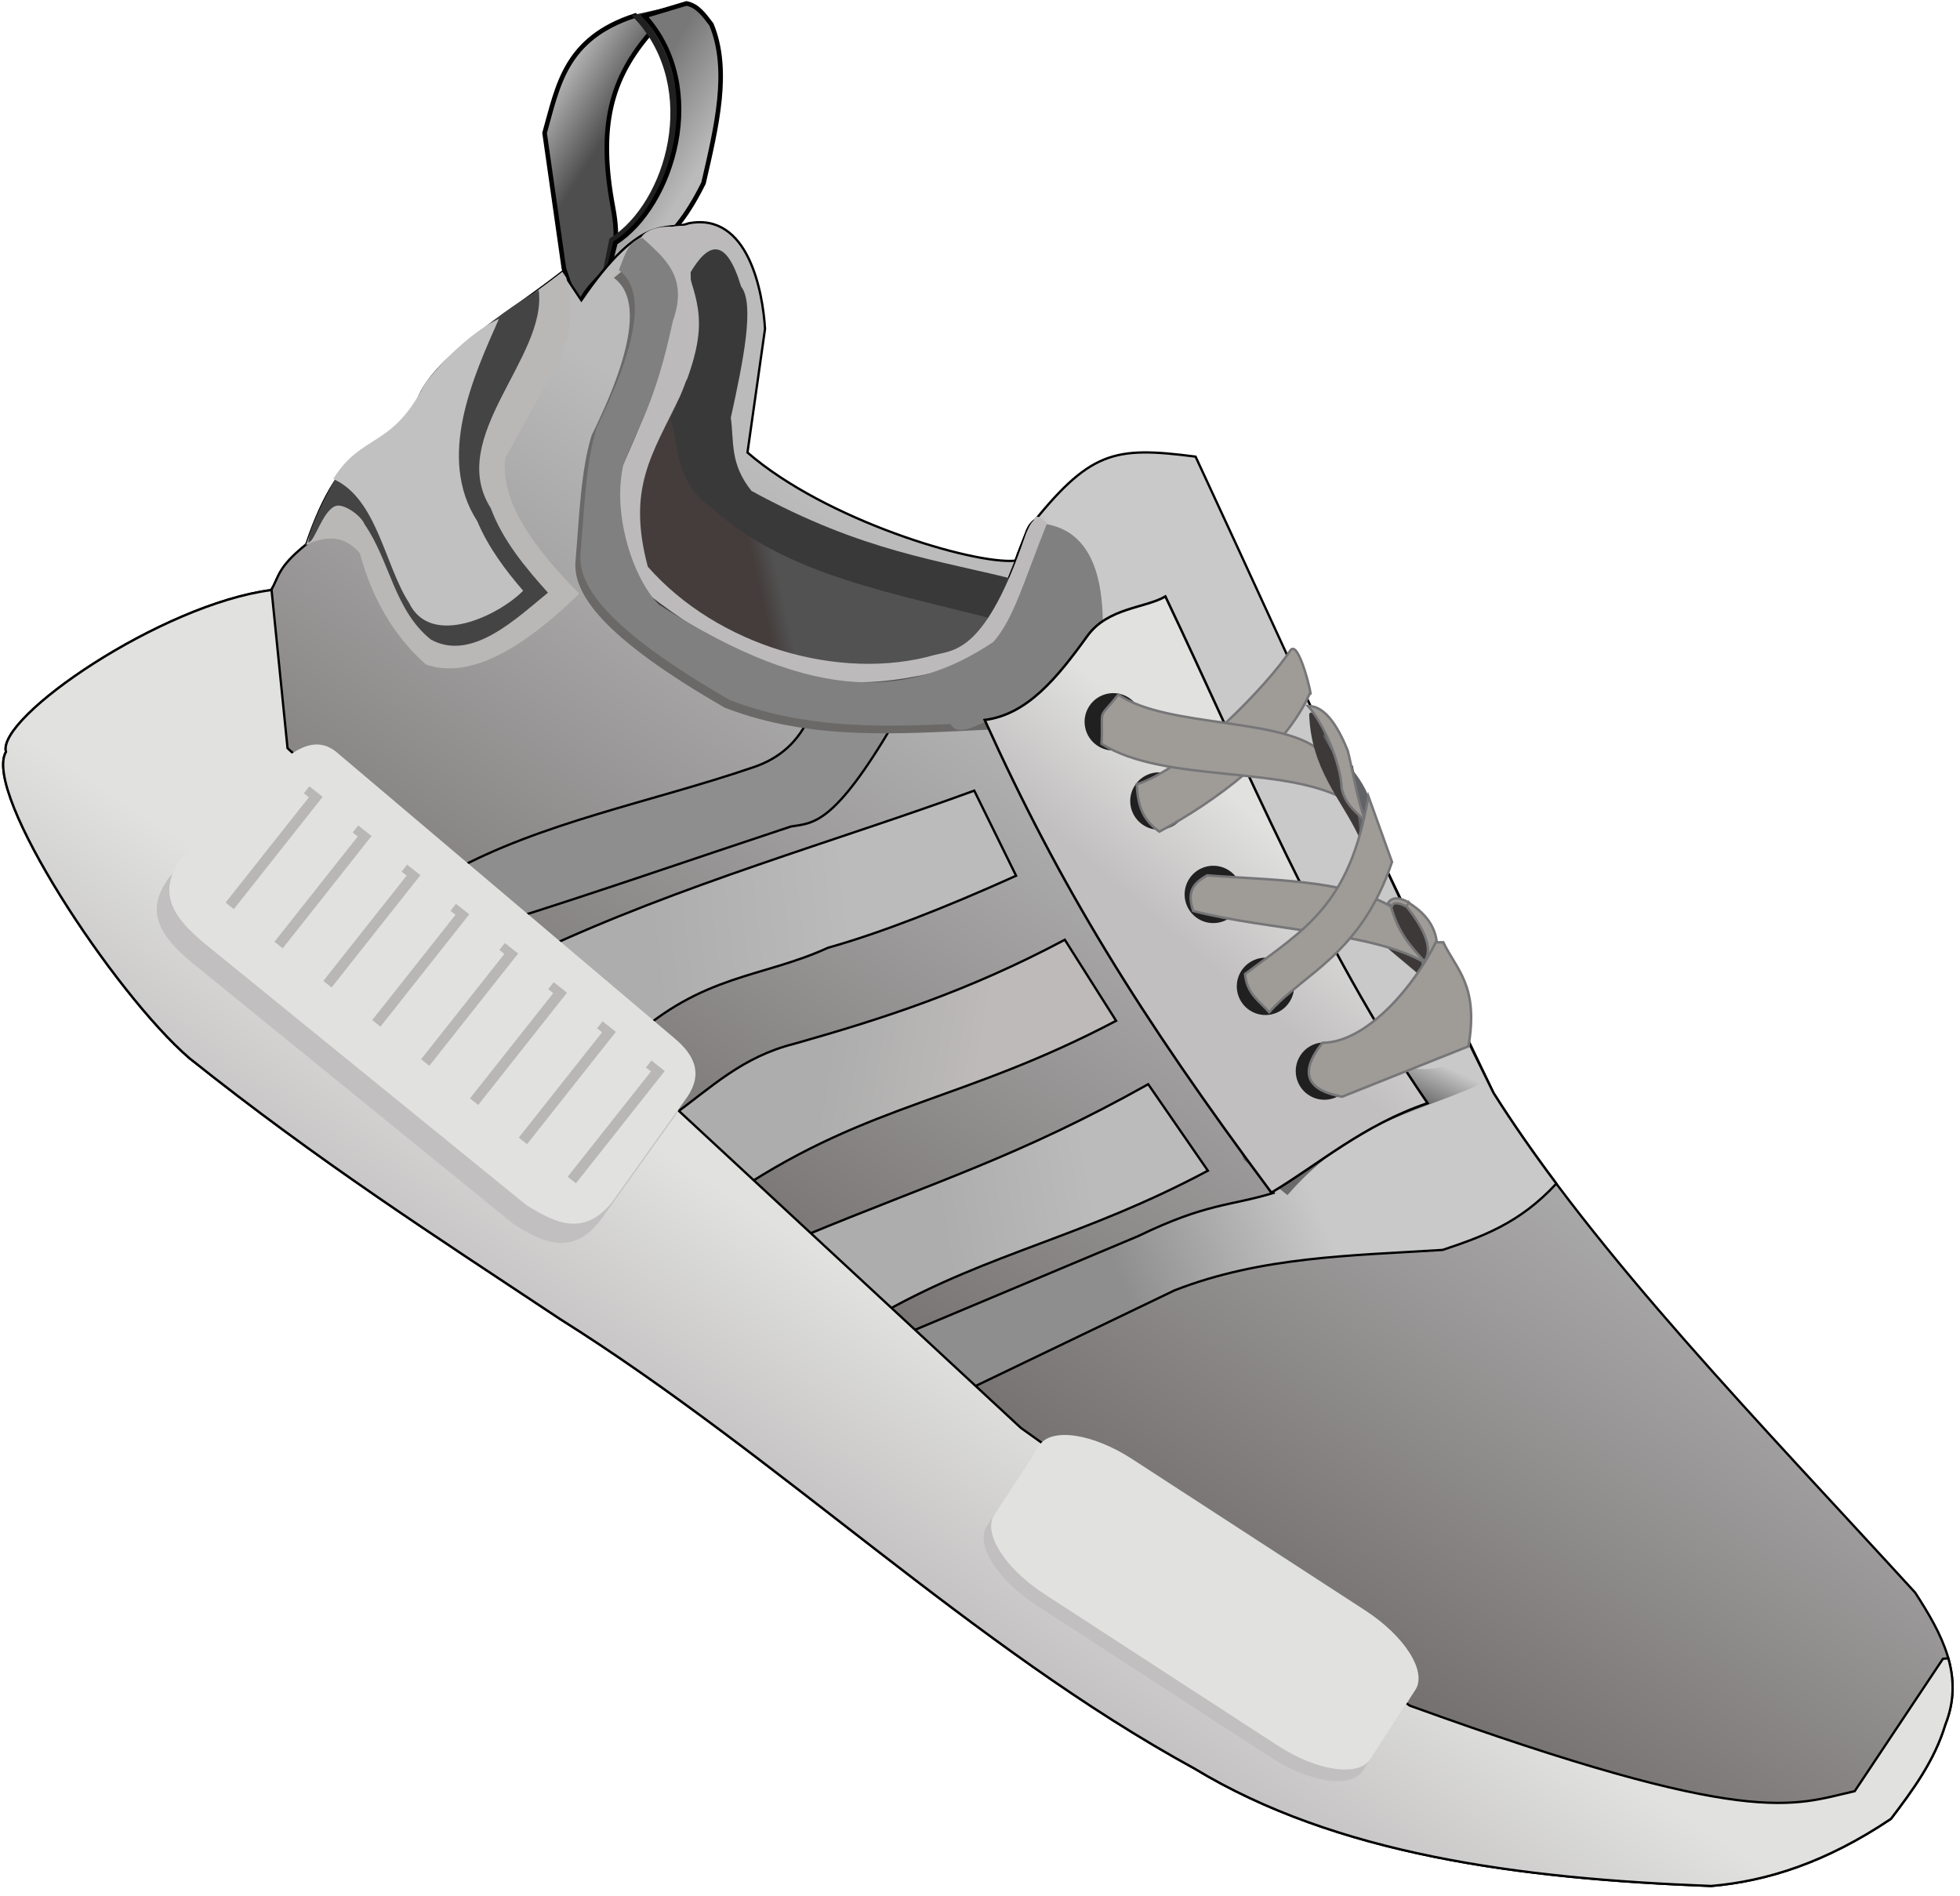 <?xml version="1.0" encoding="UTF-8"?>
<svg width="214px" height="207px" viewBox="0 0 214 207" version="1.1" xmlns="http://www.w3.org/2000/svg" xmlns:xlink="http://www.w3.org/1999/xlink">
    <!-- Generator: Sketch 43.2 (39069) - http://www.bohemiancoding.com/sketch -->
    <title>sneaker</title>
    <desc>Created with Sketch.</desc>
    <defs>
        <linearGradient x1="50.928%" y1="49.629%" x2="92.204%" y2="50.618%" id="linearGradient-1">
            <stop stop-color="#4E4E4E" offset="0%"></stop>
            <stop stop-color="#BBBBBB" offset="100%"></stop>
        </linearGradient>
        <linearGradient x1="14.099%" y1="48.702%" x2="72.349%" y2="50.03%" id="linearGradient-2">
            <stop stop-color="#BBBBBB" offset="0%"></stop>
            <stop stop-color="#787878" offset="100%"></stop>
        </linearGradient>
        <linearGradient x1="50.906%" y1="21.665%" x2="50.032%" y2="90.988%" id="linearGradient-3">
            <stop stop-color="#BBBBBB" offset="0%"></stop>
            <stop stop-color="#6C6767" offset="100%"></stop>
        </linearGradient>
        <linearGradient x1="45.312%" y1="42.016%" x2="32.489%" y2="62.482%" id="linearGradient-4">
            <stop stop-color="#C9C9C9" offset="0%"></stop>
            <stop stop-color="#8E8E8E" offset="100%"></stop>
        </linearGradient>
        <linearGradient x1="47.125%" y1="57.063%" x2="52.502%" y2="54.021%" id="linearGradient-5">
            <stop stop-color="#443D3C" offset="0%"></stop>
            <stop stop-color="#525252" offset="100%"></stop>
        </linearGradient>
        <linearGradient x1="70.349%" y1="33.859%" x2="35.678%" y2="68.984%" id="linearGradient-6">
            <stop stop-color="#BBBBBB" offset="0%"></stop>
            <stop stop-color="#ADADAD" offset="100%"></stop>
        </linearGradient>
        <linearGradient x1="71.931%" y1="38.625%" x2="30.773%" y2="59.811%" id="linearGradient-7">
            <stop stop-color="#BDBAB9" offset="0%"></stop>
            <stop stop-color="#ADADAD" offset="100%"></stop>
        </linearGradient>
        <linearGradient x1="49.999%" y1="52.784%" x2="49.997%" y2="101.805%" id="linearGradient-8">
            <stop stop-color="#E1E1E0" offset="0%"></stop>
            <stop stop-color="#C1BFBF" offset="100%"></stop>
        </linearGradient>
        <linearGradient x1="63.542%" y1="38.569%" x2="23.691%" y2="74.757%" id="linearGradient-9">
            <stop stop-color="#BBBBBB" offset="0%"></stop>
            <stop stop-color="#ADADAD" offset="100%"></stop>
        </linearGradient>
        <linearGradient x1="58.42%" y1="75.022%" x2="56.656%" y2="65.994%" id="linearGradient-10">
            <stop stop-color="#6A6A6A" offset="0%"></stop>
            <stop stop-color="#6A6A6A" stop-opacity="0" offset="100%"></stop>
        </linearGradient>
        <linearGradient x1="50.507%" y1="30.931%" x2="45.053%" y2="62.674%" id="linearGradient-11">
            <stop stop-color="#E1E1E0" offset="0%"></stop>
            <stop stop-color="#C1BFBF" offset="100%"></stop>
        </linearGradient>
    </defs>
    <g id="Page-1" stroke="none" stroke-width="1" fill="none" fill-rule="evenodd">
        <g id="sneaker" transform="translate(123, 110) rotate(-342) translate(-123, -110) translate(-9, 14)" fill-rule="nonzero">
            <g transform="translate(131.994, 95.905) rotate(15) translate(-131.994, -95.905) translate(13.494, 28.905)">
                <g id="g5240-7" transform="translate(21.318, 18.482) scale(-1, 1) translate(-21.318, -18.482) translate(10.818, 0.982)">
                    <path d="M5.236,33.98 C5.765,30.349 2.857,28.665 7.884,23.391 C14.115,16.853 15.772,11.684 14.833,5.08 L17.265,4.496 C22.362,10.774 20.159,15.515 18.583,20.633 L8.766,31.884 L5.677,34.311 L5.236,33.98 Z" id="path5050-7" stroke="#000000" stroke-width="0.5" fill="url(#linearGradient-1)"></path>
                    <g id="g5229-1">
                        <path d="M4.74,29.532 C3.422,25.219 0.509,25.304 1.546,16.281 C3.707,10.351 5.808,4.347 10.26,1.28 L13.288,0.839 L16.878,4.479 C6.667,7.17 2.889,19.687 5.953,26.463 L4.74,29.532 Z" id="path5062-1" stroke="#202020" stroke-width="0.752" fill="#4E4E4E"></path>
                        <path d="M4.354,30.009 C3.036,25.696 0.008,24.802 1.045,15.78 C3.205,9.85 5.307,3.845 9.759,0.779 C10.935,0.366 12.112,-0.139 13.288,0.337 L16.377,3.977 C6.166,6.668 2.503,19.704 5.567,26.479 L4.354,30.009 Z" id="path5052-0" stroke="#000000" stroke-width="0.5" fill="url(#linearGradient-2)"></path>
                    </g>
                </g>
                <path d="M92.09,13.311 L157.22,53.087 C176.245,61.847 201.474,67.505 225.526,73.751 C230.409,75.939 235.009,78.389 236.134,84.046 C237.285,87.998 237.047,91.95 236.758,95.902 C233.403,103.77 229.102,108.991 224.278,112.749 C206.183,123.539 188.088,132.142 169.993,132.716 C142.47,134.816 113.512,128.856 85.132,129.285 C68.632,129.112 53.842,129.215 35.747,127.447 C25.053,126.006 0.986,115.479 0.713,110.307 C-2.197,107.695 6.172,87.554 15.376,79.732 C15.303,78.016 14.594,77.315 15.871,73.439 C12.883,61.729 16.82,60.407 18.055,55.032 C15.528,50.416 20.213,41.688 23.119,33.268 L26.55,34.749 C26.834,22.951 30.252,23.45 31.782,21.337 C36.595,16.694 42.724,23.254 45.069,26.442 L50.814,38.808 C62.014,40.367 78.161,35.629 81.773,32.786 L81.039,29.228 C80.667,27.756 82.283,25.887 83.26,24.145 L92.09,13.311 Z" id="path5046-8" stroke="#000000" stroke-width="0.251" fill="url(#linearGradient-3)"></path>
                <path d="M92.09,12.538 C113.877,26.184 136.107,40.566 157.22,53.087 C160.733,54.705 164.459,56.216 168.349,57.645 C167.352,63.515 164.632,67.016 161.881,70.475 C153.953,76.373 145.669,81.845 139.73,90.13 L126.626,111.657 L117.579,110.253 L133.178,87.322 C137.506,80.164 139.786,79.147 143.006,75.311 L86.38,46.296 C83.984,44.352 82.888,38.073 81.7,32.101 L81.625,32.072 L81.038,29.228 C82.052,18.284 83.918,16.462 92.09,12.538 L92.09,12.538 Z" id="path5106-4" stroke="#000000" stroke-width="0.251" fill="url(#linearGradient-4)"></path>
                <path d="M83.35,36.706 L82.48,50.976 C72.295,58.865 60.202,60.396 47.538,60.023 L40.518,52.536 C37.226,45.418 36.575,38.199 39.422,34.429 L48.474,42.708 L59.393,43.488 L83.35,36.706 Z" id="path5141-3" fill="url(#linearGradient-5)"></path>
                <path d="M135.674,77.183 C128.198,90.697 120.739,97.428 114.459,109.317 L102.604,107.133 C111.254,94.539 117.579,87.064 125.067,72.815 L135.674,77.183 Z" id="path5111-3" stroke="#000000" stroke-width="0.251" fill="url(#linearGradient-6)"></path>
                <path d="M118.359,68.915 C109.128,85.391 100.829,90.926 93.868,106.821 L83.416,103.858 C85.239,99.161 86.24,94.457 90.28,90.13 C96.859,82.609 103.011,75.072 108.843,64.547 L118.359,68.915 Z" id="path5113-5" stroke="#000000" stroke-width="0.251" fill="url(#linearGradient-7)"></path>
                <path d="M232.468,77.796 C234.254,79.359 235.594,81.333 236.134,84.046 C237.285,87.998 237.047,91.95 236.758,95.902 C233.403,103.77 229.101,108.991 224.278,112.749 C206.183,123.539 188.088,132.142 169.993,132.716 C142.47,134.816 113.512,128.856 85.132,129.285 C68.633,129.112 53.842,129.215 35.747,127.447 C25.053,126.006 0.986,115.479 0.713,110.307 C-2.196,107.694 6.172,87.554 15.376,79.732 C15.375,79.703 15.372,79.676 15.371,79.648 L26.275,93.226 L133.848,111.853 L185.961,114.155 C224.656,105.158 226.934,100.497 231.795,95.528 L232.004,78.158 L232.468,77.796 Z" id="path5072-4" stroke="#000000" stroke-width="0.251" fill="url(#linearGradient-8)"></path>
                <path d="M176.229,109.589 L145.882,109.589 C140.723,109.589 136.569,111.503 136.569,113.88 L136.569,122.879 C136.569,125.256 140.723,127.169 145.882,127.169 L176.229,127.169 C181.388,127.169 185.542,125.256 185.542,122.879 L185.542,113.88 C185.542,111.503 181.388,109.589 176.229,109.589 Z" id="path5161-0" fill="#C1BFBF"></path>
                <path d="M100.576,61.583 C95.857,68.92 91.515,74.942 87.628,79.367 C83.388,86.057 77.72,89.174 74.993,99.646 L61.265,96.994 C70.399,82.319 81.978,69.192 91.684,56.28 L100.576,61.583 Z" id="path5115-3" stroke="#000000" stroke-width="0.251" fill="url(#linearGradient-9)"></path>
                <path d="M176.229,108.086 L145.882,108.086 C140.723,108.086 136.569,109.999 136.569,112.376 L136.569,121.375 C136.569,123.752 140.723,125.666 145.882,125.666 L176.229,125.666 C181.388,125.666 185.542,123.752 185.542,121.375 L185.542,112.376 C185.542,109.999 181.388,108.086 176.229,108.086 Z" id="rect5077-3" fill="#E1E1E0"></path>
                <path d="M80.296,54.876 C80.87,67.847 78.867,68.796 77.021,70.475 C70.1,79.117 62.812,88.492 56.273,96.37 L48.63,94.81 C53.925,84.927 62.831,76.488 70.001,67.355 C72.018,64.866 72.663,62.148 72.185,59.243 L80.296,54.876 Z" id="path5117-4" stroke="#000000" stroke-width="0.251" fill="#8E8E8E"></path>
                <path d="M79.015,99.291 C81.735,99.64 83.677,100.767 83.619,103.895 L82.992,117.917 C82.521,122.897 79.009,123.315 75.248,123.358 L30.251,118.545 C26.208,118.054 22.77,116.957 23.136,112.057 L26.693,96.779 C27.681,93.815 29.209,92.88 31.298,93.221 L79.015,99.291 Z" id="path5159-1" fill="#C1BFBF"></path>
                <path d="M79.015,96.784 C81.735,97.134 83.677,98.261 83.619,101.388 L82.992,115.411 C82.521,120.391 79.009,120.808 75.248,120.852 L30.251,116.038 C26.208,115.547 22.77,114.45 23.136,109.551 L26.693,94.273 C27.681,91.309 29.209,90.374 31.298,90.715 L79.015,96.784 Z" id="path5082-3" fill="#E1E1E0"></path>
                <path d="M23.119,33.268 L23.823,33.572 C26.441,35.947 28.07,38.982 28.195,43.02 L28.974,53.784 C30.587,56.768 33.928,59.58 43.794,61.739 C41.606,71.506 38.234,76.303 33.966,77.339 C29.089,76.589 24.961,74.342 21.331,71.099 C19.301,70.441 17.421,70.98 15.807,73.644 C15.829,73.574 15.848,73.511 15.871,73.439 C12.883,61.729 16.821,60.407 18.055,55.032 C15.528,50.416 20.213,41.688 23.119,33.268 L23.119,33.268 Z" id="path5086-5" fill="#BAB7B7"></path>
                <path d="M22.045,36.361 C26.847,41.982 22.263,55.336 30.619,59.17 C33.636,61.416 37.295,62.536 40.88,63.507 C39.538,67.632 38.047,74.387 32.952,74.758 C27.869,74.263 24.528,70.001 20.041,68.159 C19.154,67.532 16.834,67.477 16.288,68.186 C15.336,69.419 16.544,72.829 15.936,73.164 C15.135,71.624 14.861,68.151 14.678,66.367 C14.577,60.834 17.892,58.092 17.946,54.88 C15.935,51.395 19.798,40.605 22.045,36.361 L22.045,36.361 Z" id="path5091-5" fill="#444444"></path>
                <path d="M20.106,41.345 C21.206,48.16 22.599,57.776 30.156,61.164 C32.68,62.881 35.574,63.954 38.488,64.802 C37.755,68.462 33.476,75.601 28.728,72.677 C24.306,70.708 19.621,65.038 14.457,65.864 C14.315,59.98 18.086,59.539 17.17,51.715 C17.434,48.228 18.551,43.817 20.106,41.345 L20.106,41.345 Z" id="path5099-9" fill="#C1C1C1"></path>
                <path d="M83.572,34.284 C74.586,37.288 67.486,41.017 53.466,42.084 C49.828,40.887 48.944,38.589 47.226,36.624 C44.938,30.545 42.65,24.763 40.362,23.989 C36.041,20.345 34.656,21.772 34.902,26.017 C38.416,28.877 40.382,30.601 41.766,40.368 C43.796,41.687 45.602,45.8 50.658,45.984 C61.837,47.861 73.017,42.746 84.196,39.12 L83.572,34.284 Z" id="path5139-3" fill="#393939"></path>
                <path d="M35.139,19.986 C34.713,19.997 34.171,20.127 33.483,20.438 C33.127,20.791 30.839,22.179 30.538,22.579 C28.144,23.989 28.228,25.54 28.351,25.393 C31.251,26.301 34.223,24.153 36.93,33.192 C38.27,37.119 39.438,42.163 40.362,48.792 C42.966,53.098 46.181,56.081 50.034,57.683 C68.523,59.223 75.155,53.769 81.289,47.572 C84.046,49.543 88.572,47.974 91.915,48.772 L95.796,39.279 C88.916,29.085 80.234,25.78 81.054,28.03 C80.917,28.474 81.083,29.46 81.183,29.856 C84.463,42.858 81.561,44.526 80.019,46.178 C72.966,54.298 59.583,58.316 48.474,55.187 C41.832,49.172 42.226,44.656 41.298,37.716 C40.136,30.642 37.193,29.205 34.902,25.705 C32.529,22.773 36.068,20.896 36.552,21.554 C36.644,22.133 36.984,19.94 35.139,19.986 L35.139,19.986 Z" id="path5195-9" fill="#BCBABA"></path>
                <path d="M28.195,49.638 C36.168,55.357 43.95,61.421 53.934,63.522 C69.257,64.336 74.738,62.168 76.397,58.842 C78.647,54.643 81.248,50.326 82.324,46.519 C83.534,36.331 85.95,30.967 89.656,30.763 L88.096,25.771 C85.544,27.292 82.89,27.128 81.7,32.167 C78.405,40.814 78.686,43.501 77.645,48.391 C75.616,53.8 69.708,58.284 66.101,58.998 C45.025,58.928 37.129,52.003 33.03,41.995 L28.195,49.638 Z" id="path5197-9" fill="#6B6968" transform="translate(58.925, 44.733) scale(-1, 1) translate(-58.925, -44.733) "></path>
                <path d="M85.912,23.209 L146.126,56.591 C149.41,55.438 152.084,53.675 152.888,50.041 L155.99,52.223 C151.797,59.187 145.984,63.606 144.41,74.687 L138.326,74.063 C126.693,65.048 104.007,58.152 86.848,50.196 L79.36,46.764 C80.077,44.48 79.91,42.49 82.949,39.432 L85.912,23.209 Z" id="path5223-7" fill="url(#linearGradient-10)"></path>
                <path d="M28.43,25.402 C27.266,26.529 27.901,28.196 28.195,29.761 C31.9,29.965 34.317,35.329 35.527,45.516 C36.603,49.324 39.204,53.64 41.454,57.839 C43.113,61.166 48.594,63.334 63.917,62.519 C72.183,60.78 78.939,56.323 85.545,51.595 C87.93,52.79 88.676,46.708 91.505,47.542 L96.631,38.762 C93.851,33.418 89.171,24.779 82.475,27.576 C83.782,34.217 85.094,38.214 84.589,41.535 C80.426,51.248 72.441,57.926 51.75,57.995 C48.143,57.281 42.235,52.797 40.206,47.388 C39.165,42.498 39.446,39.812 36.15,31.165 C34.96,26.125 31.5,25.944 28.43,25.402 Z" id="path5143-9" fill="#808080"></path>
                <path d="M30.544,95.422 L30.454,96.388 L31.153,96.454 L29.786,111.047 L30.931,111.154 L32.388,95.594 L30.544,95.422 Z M37.348,96.102 L37.258,97.069 L37.956,97.134 L36.59,111.727 L37.735,111.835 L39.192,96.274 L37.348,96.102 Z M44.152,96.782 L44.061,97.749 L44.76,97.814 L43.393,112.407 L44.538,112.515 L45.996,96.954 L44.152,96.782 Z M50.956,97.463 L50.865,98.43 L51.564,98.495 L50.197,113.088 L51.342,113.195 L52.799,97.634 L50.956,97.463 Z M57.759,98.143 L57.668,99.11 L58.367,99.175 L57.001,113.768 L58.146,113.876 L59.603,98.315 L57.759,98.143 Z M64.562,98.823 L64.472,99.79 L65.171,99.855 L63.804,114.448 L64.95,114.556 L66.406,98.996 L64.562,98.823 Z M71.366,99.504 L71.276,100.471 L71.974,100.536 L70.608,115.128 L71.753,115.236 L73.21,99.676 L71.366,99.504 Z M78.17,100.184 L78.079,101.151 L78.778,101.216 L77.411,115.809 L78.556,115.916 L80.014,100.356 L78.17,100.184 Z" id="path4655-9" fill-opacity="0.502" fill="#908D8A"></path>
                <circle id="path4608" stroke="#202020" stroke-width="1.852" fill="#C0C5C8" stroke-linecap="round" stroke-linejoin="round" cx="101.288" cy="37.666" r="1.335"></circle>
                <path d="M88.438,49.187 C92.024,46.161 92.574,40.981 92.844,35.4 C93.029,31.571 96.487,29.432 97.641,27.133 C115.3,37.972 132.516,49.98 151.777,57.934 C147.134,63.846 145.525,69.849 142.793,75.415 C119.945,66.948 105.178,59.905 88.438,49.187 L88.438,49.187 Z" id="path4606" stroke="#000000" stroke-width="0.265" fill="url(#linearGradient-11)"></path>
                <circle id="circle4624" stroke="#202020" stroke-width="2.564" fill="#C0C5C8" stroke-linecap="round" stroke-linejoin="round" cx="109.21" cy="46.252" r="1.849"></circle>
                <path d="M106.19,46.04 C107.771,48.212 109.034,48.915 111.072,49.027 C114.308,43.085 117.753,34.35 116.62,27.355 C117.502,28.04 112.285,22.913 112.291,24.685 C112.306,28.961 109.944,41.429 106.19,46.04 Z" id="path4620" stroke="#767678" stroke-width="0.265" fill="#9F9C98"></path>
                <path d="M136.485,41.783 C137.537,43.684 137.472,45.113 138.964,46.134 L145.527,46.941 L146.073,45.06 L138.275,40.933 C137.274,40.974 136.679,41.097 136.485,41.783 L136.485,41.783 Z" id="path4636" fill="#3D3938"></path>
                <path d="M138.117,40.669 C137.552,40.716 137.093,40.821 136.753,41.036 C136.414,41.252 136.214,41.63 136.269,42.044 L136.792,41.976 C136.76,41.733 136.822,41.619 137.037,41.483 C137.251,41.347 137.642,41.24 138.162,41.196 L138.16,41.178 C140.316,41.907 143.459,43.273 143.012,45.428 L143.316,45.612 C143.564,45.015 143.171,44.077 143.402,43.118 C141.877,40.827 139.445,40.698 138.119,40.705 L138.117,40.669 Z M138.131,40.839 C138.148,40.862 138.15,40.887 138.137,40.913 L138.131,40.839 Z" id="path4644" stroke="#767678" stroke-width="0.265" fill="#9F9C98"></path>
                <circle id="circle4610" stroke="#202020" stroke-width="2.564" fill="#C0C5C8" stroke-linecap="round" stroke-linejoin="round" cx="119.743" cy="51.567" r="1.849"></circle>
                <path d="M118.055,50.185 C124.092,46.905 130.819,42.4 136.723,42.104 C138.931,44.022 140.528,44.501 143.349,45.226 C136.745,45.41 126.861,51.627 118.883,54.272 C117.13,52.89 117.244,51.737 118.055,50.185 L118.055,50.185 Z" id="path4622" stroke="#767678" stroke-width="0.272" fill="#9F9C98"></path>
                <circle id="circle4626" stroke="#202020" stroke-width="2.564" fill="#C0C5C8" stroke-linecap="round" stroke-linejoin="round" cx="100.32" cy="41.711" r="1.849"></circle>
                <path d="M100.56,44.424 C108.746,44.317 118.548,35.431 126.421,35.01 L121.481,32.192 C116.227,30.73 105.672,39.137 99.178,38.916 C98.778,42.743 98.428,40.77 100.56,44.424 L100.56,44.424 Z" id="path4626" stroke="#767678" stroke-width="0.265" fill="#9F9C98"></path>
                <path d="M117.812,29.371 C121.306,34.361 125.834,35.226 129.688,37.646 C129.813,33.171 126.502,33.543 124.909,31.492 C122.722,31.865 117.466,28.006 117.812,29.371 L117.812,29.371 Z" id="path4628" fill="#3D3938"></path>
                <path d="M120.299,30.297 C123.36,31.684 127.049,31.718 129.422,34.594 C129.65,36.541 130.543,38.008 130.217,39.946 C130.286,37.79 128.831,36.3 127.362,34.751 C125.454,32.822 122.787,31.9 120.441,30.552 L120.299,30.297 Z" id="path4642" fill="#616367"></path>
                <path d="M117.225,28.687 C119.56,29.311 123.523,31.848 125.197,34.227 C126.675,35.65 128.188,35.5 129.393,35.868 C127.516,34.562 124.87,31.644 123.489,30.396 C121.642,29.109 118.888,27.526 117.225,28.687 L117.225,28.687 Z" id="path4630" stroke="#767678" stroke-width="0.265" fill="#9F9C98"></path>
                <circle id="circle4622" stroke="#202020" stroke-width="2.564" fill="#C0C5C8" stroke-linecap="round" stroke-linejoin="round" cx="129.986" cy="56.881" r="1.849"></circle>
                <path d="M131.873,59.027 C130.334,58.59 128.709,58.672 127.382,56.963 C130.208,49.242 132.889,44.444 128.11,33.355 L134.179,37.967 C136.825,48.305 132.727,53.356 131.873,59.027 L131.873,59.027 Z" id="path4624" stroke="#767678" stroke-width="0.265" fill="#9F9C98"></path>
                <circle id="circle4620" stroke="#202020" stroke-width="2.564" fill="#C0C5C8" stroke-linecap="round" stroke-linejoin="round" cx="140.422" cy="61.133" r="1.849"></circle>
                <path d="M138.568,58.655 C138.028,64.143 141.38,63.309 143.563,62.432 L152.14,50.3 C149.478,44.117 146.522,44.025 143.647,42.271 L142.961,42.717 C143.584,47.785 142.682,55.933 138.568,58.655 L138.568,58.655 Z" id="path4640" stroke="#767678" stroke-width="0.27" fill="#9F9C98"></path>
            </g>
        </g>
    </g>
</svg>